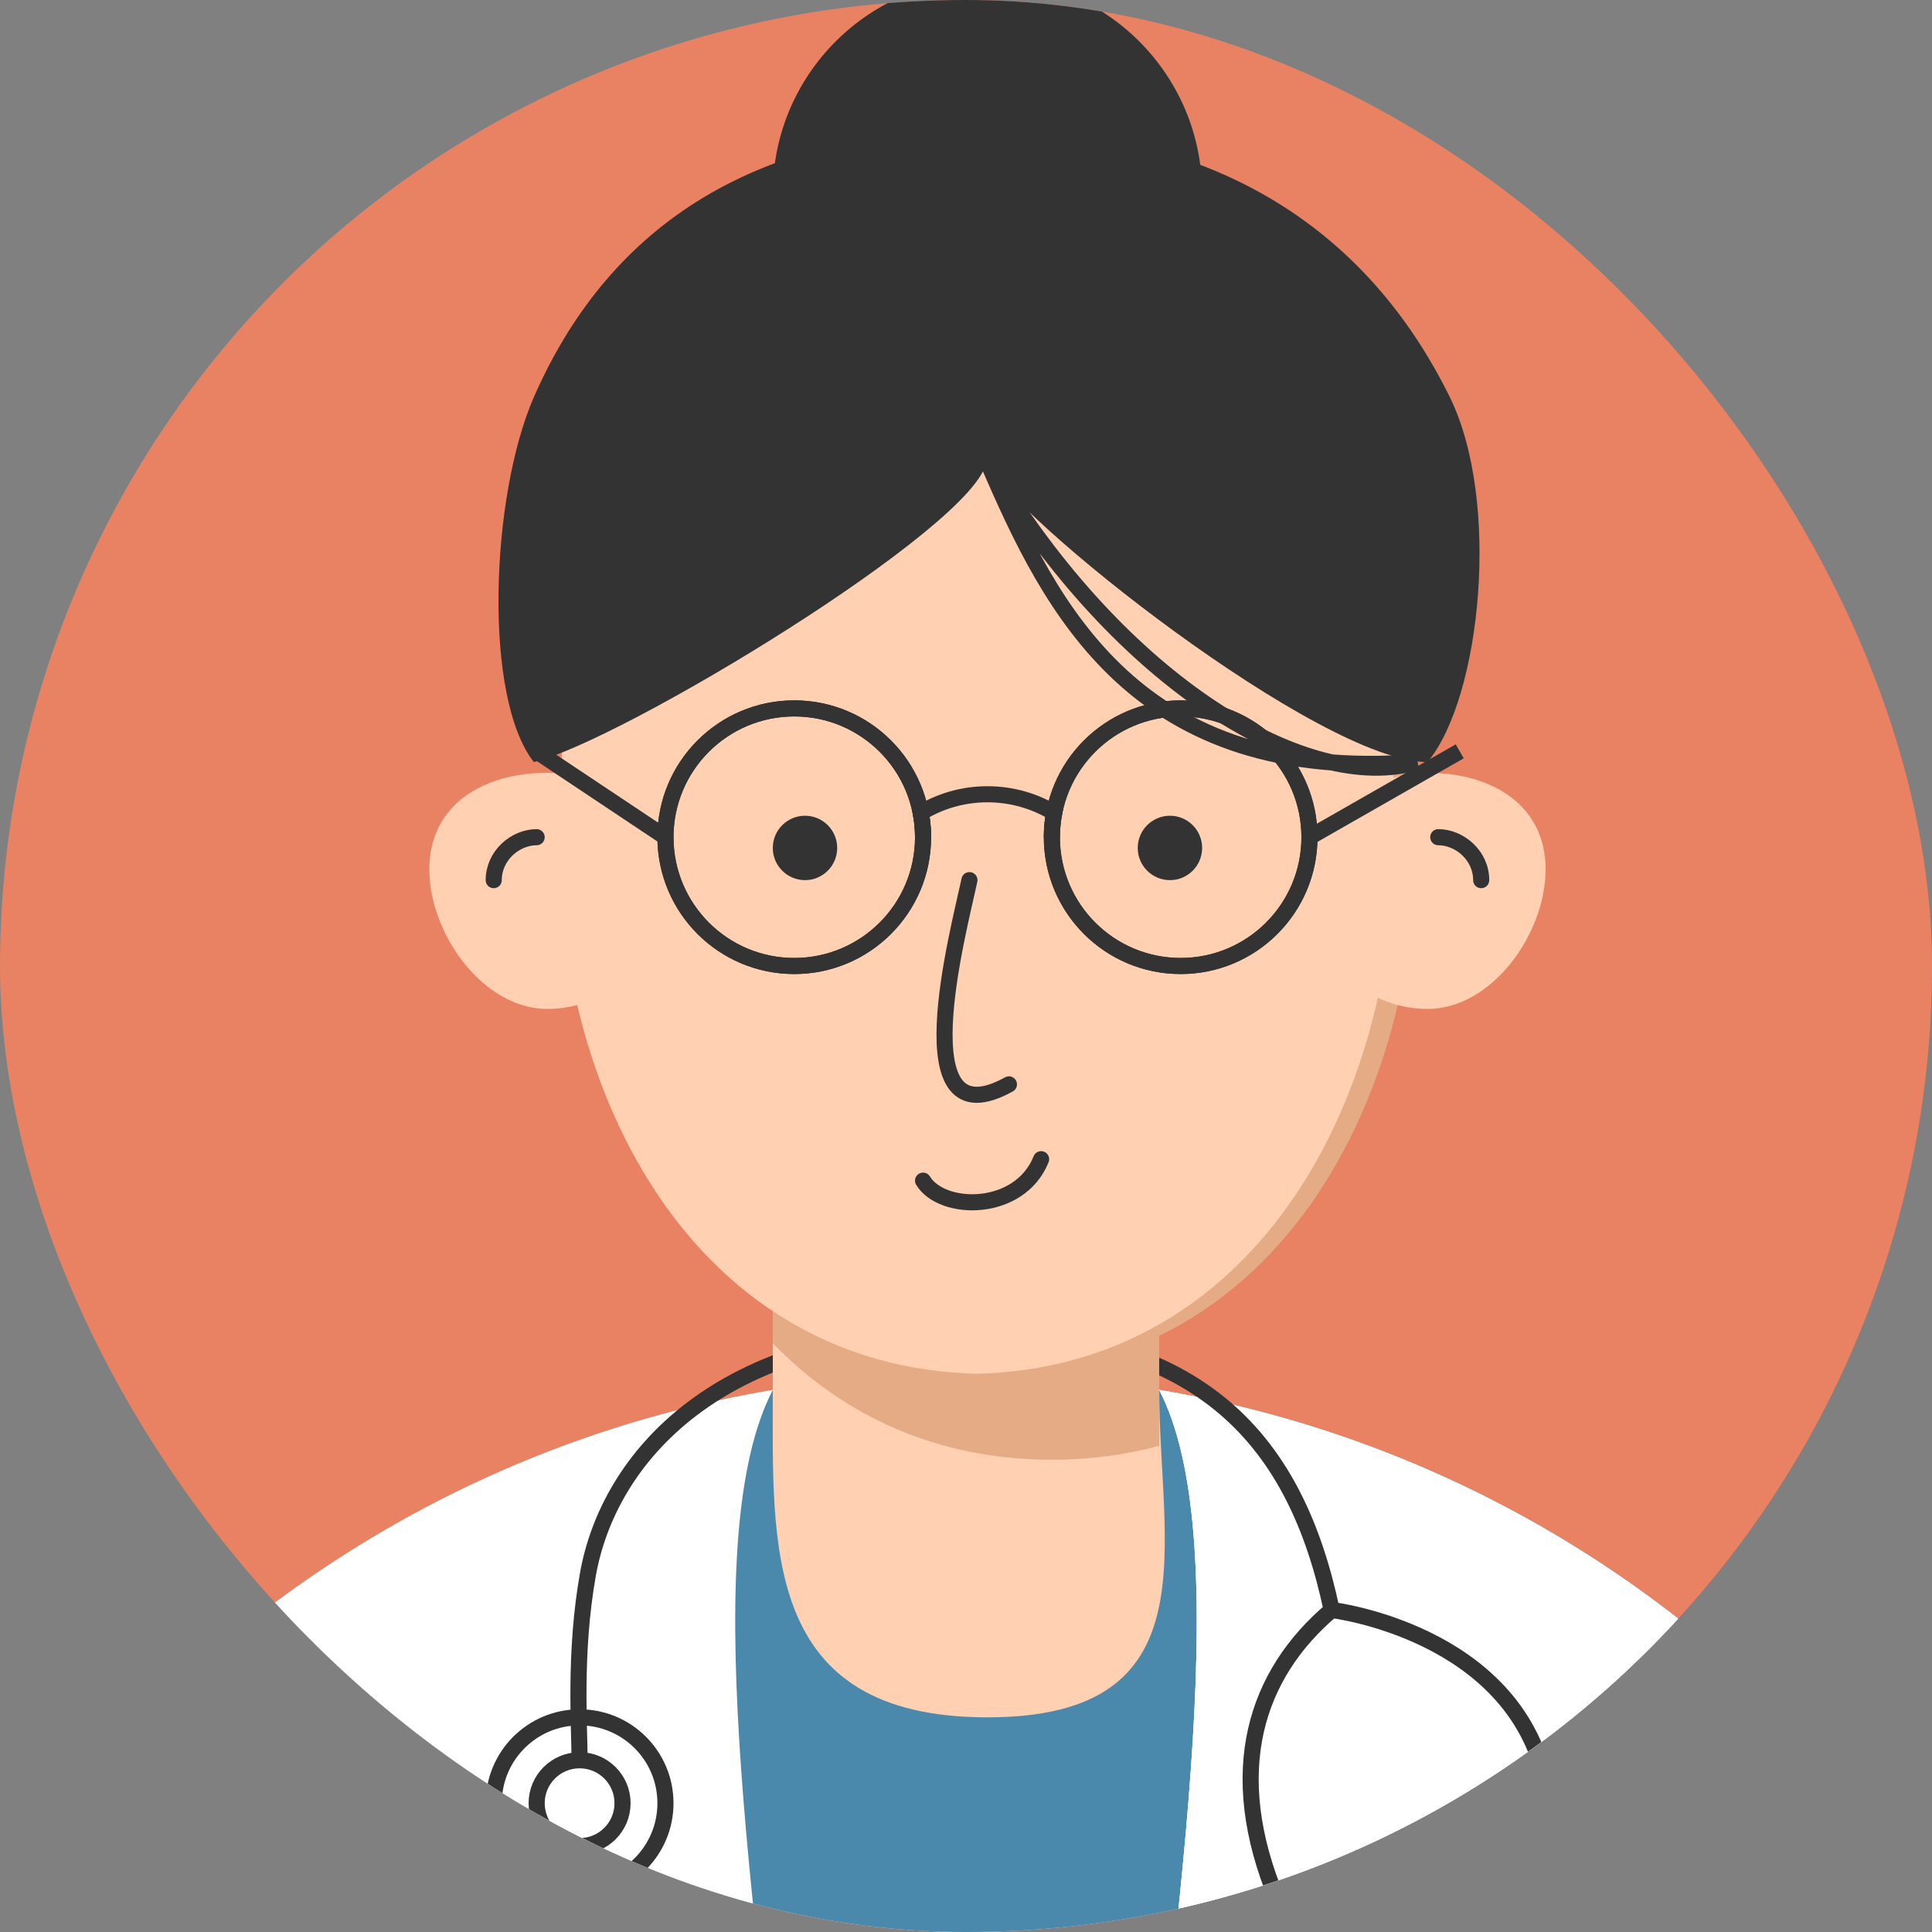 <svg width="120" height="120" viewBox="0 0 120 120" fill="none" xmlns="http://www.w3.org/2000/svg">
<rect x="0" y="0" width="120" height="120" fill="#808080" stroke="none"/>
<g clip-path="url(#clip0_228_2731)">
<circle cx="60" cy="60" r="60" fill="#E98263"/>
<path d="M-12 157.432C-12 117.613 20.235 85.333 60 85.333C99.764 85.333 132 117.613 132 157.432V207.901C132 247.72 99.764 280 60 280C20.235 280 -12 247.72 -12 207.901V157.432Z" fill="#FFD0B2"/>
<path d="M-12 157.432C-12 121.707 13.947 92.051 48 86.33C48 96 47.333 106.667 61.333 106.667C75.333 106.667 72 96 72 86.33C106.053 92.051 132 121.707 132 157.432V207.901C132 247.72 99.764 280 60 280C20.235 280 -12 247.72 -12 207.901V157.432Z" fill="#4A89AC"/>
<path d="M70.667 140.667C73.334 117.333 76.667 95.333 72 86.33C106.053 92.051 132 121.707 132 157.432C109.235 134.667 90 140.667 70.667 140.667Z" fill="white"/>
<path d="M70.667 140.667C73.334 117.333 76.667 95.333 72 86.33C106.053 92.051 132 121.707 132 157.432C109.235 134.667 90 140.667 70.667 140.667Z" fill="#E0E0E0"/>
<path d="M70.667 140.667C73.334 117.333 76.667 95.333 72 86.33C106.053 92.051 132 121.707 132 157.432C109.235 134.667 90 140.667 70.667 140.667Z" fill="white"/>
<path d="M49.333 140.667C46.666 117.333 43.333 95.333 48 86.33C13.947 92.051 -12 121.707 -12 157.432C10.765 134.667 30 140.667 49.333 140.667Z" fill="white"/>
<path d="M79.333 118C75.999 110 77.999 104 82.712 100M82.712 100C80.523 89.64 74.767 82.667 59.999 82.667C44.607 82.667 37.804 90.56 36.516 97.789C35.647 102.667 35.999 107.333 35.999 109.333M82.712 100C82.712 100 93.999 101.333 95.999 110.667" stroke="#333333"/>
<rect x="48" y="61.333" width="24" height="37.333" rx="12" fill="#FFD0B2"/>
<path fill-rule="evenodd" clip-rule="evenodd" d="M72 89.799C69.93 90.365 67.707 90.667 65.333 90.667C58.15 90.667 52.34 87.9 48 83.434V78.667C48 72.039 53.373 66.667 60 66.667C66.627 66.667 72 72.039 72 78.667V89.799Z" fill="#9B3C00" fill-opacity="0.25"/>
<path d="M34.667 52C34.667 37.272 40 22.667 61.334 22.667C82.667 22.667 88 37.272 88 52C88 69.226 78.667 85.333 61.334 85.333C44 85.333 34.667 69.226 34.667 52Z" fill="#FFD0B2"/>
<path d="M34.667 52C34.667 37.272 40 22.667 61.334 22.667C82.667 22.667 88 37.272 88 52C88 69.226 78.667 85.333 61.334 85.333C44 85.333 34.667 69.226 34.667 52Z" fill="#9B3C00" fill-opacity="0.25"/>
<path d="M96 54C96 58 92.666 62.667 88.666 62.667C84.666 62.667 81.333 59.383 81.333 55.333C81.333 51.283 84.666 48 88.666 48C92.666 48 96 50 96 54Z" fill="#FFD0B2"/>
<path fill-rule="evenodd" clip-rule="evenodd" d="M60.667 22.672C81.445 22.974 86.667 37.427 86.667 52C86.667 69.004 77.573 84.918 60.667 85.325C43.761 84.918 34.667 69.004 34.667 52C34.667 37.427 39.889 22.973 60.667 22.672Z" fill="#FFD0B2"/>
<path d="M60.214 54.667C59.513 57.941 56.008 71.036 62.667 67.353" stroke="#333333" stroke-linecap="round"/>
<path d="M57.333 73.333C58.518 75.282 63.333 75.333 64.666 72" stroke="#333333" stroke-linecap="round"/>
<circle cx="50" cy="52.667" r="2" fill="#333333"/>
<circle cx="72.667" cy="52.667" r="2" fill="#333333"/>
<path d="M89.333 52C90.666 52 92 53.143 92 54.667" stroke="#333333" stroke-linecap="round"/>
<path d="M26.666 54C26.666 58 30 62.667 34 62.667C38 62.667 41.333 59.383 41.333 55.333C41.333 51.283 38 48 34 48C30 48 26.666 50 26.666 54Z" fill="#FFD0B2"/>
<path d="M33.333 52C32 52 30.666 53.143 30.666 54.667" stroke="#333333" stroke-linecap="round"/>
<path d="M88.666 47.333C81.999 47.333 62.666 32 61.274 28.667C60.666 32.667 38.666 46 33.159 47.333C30 43.333 30.466 30.818 33.159 24.667C37.615 14.489 46.342 8 61.274 8C75.879 8 85.087 14.581 90.051 24.667C93.228 31.124 91.999 43.333 88.666 47.333Z" fill="#333333"/>
<path d="M87.999 47.333C81.333 49.333 69.674 42.667 61.333 28.667C65.333 38 70.666 48.667 87.999 47.333Z" stroke="#333333"/>
<circle cx="61.333" cy="12" r="13.333" fill="#333333"/>
<circle cx="36" cy="112" r="5.333" stroke="#333333"/>
<circle cx="36" cy="112" r="2.667" fill="white" stroke="#333333"/>
<circle cx="73.333" cy="52" r="8" stroke="#333333"/>
<circle cx="49.333" cy="52" r="8" stroke="#333333"/>
<path d="M65.333 52C65.333 51.483 65.382 50.978 65.476 50.488C64.267 49.755 62.849 49.333 61.333 49.333C59.817 49.333 58.399 49.755 57.19 50.488C57.284 50.978 57.333 51.483 57.333 52" stroke="#333333"/>
<path d="M81.333 52C81.333 56.418 77.751 60 73.333 60C68.915 60 65.333 56.418 65.333 52C65.333 47.582 68.915 44 73.333 44C77.751 44 81.333 47.582 81.333 52ZM81.333 52L90.666 46.667" stroke="#333333"/>
<path d="M41.333 52C41.333 56.418 44.915 60 49.333 60C53.751 60 57.333 56.418 57.333 52C57.333 47.582 53.751 44 49.333 44C44.915 44 41.333 47.582 41.333 52ZM41.333 52L33.333 46.667" stroke="#333333"/>
</g>
<defs>
<clipPath id="clip0_228_2731">
<rect width="120" height="120" rx="60" fill="white"/>
</clipPath>
</defs>
</svg>
